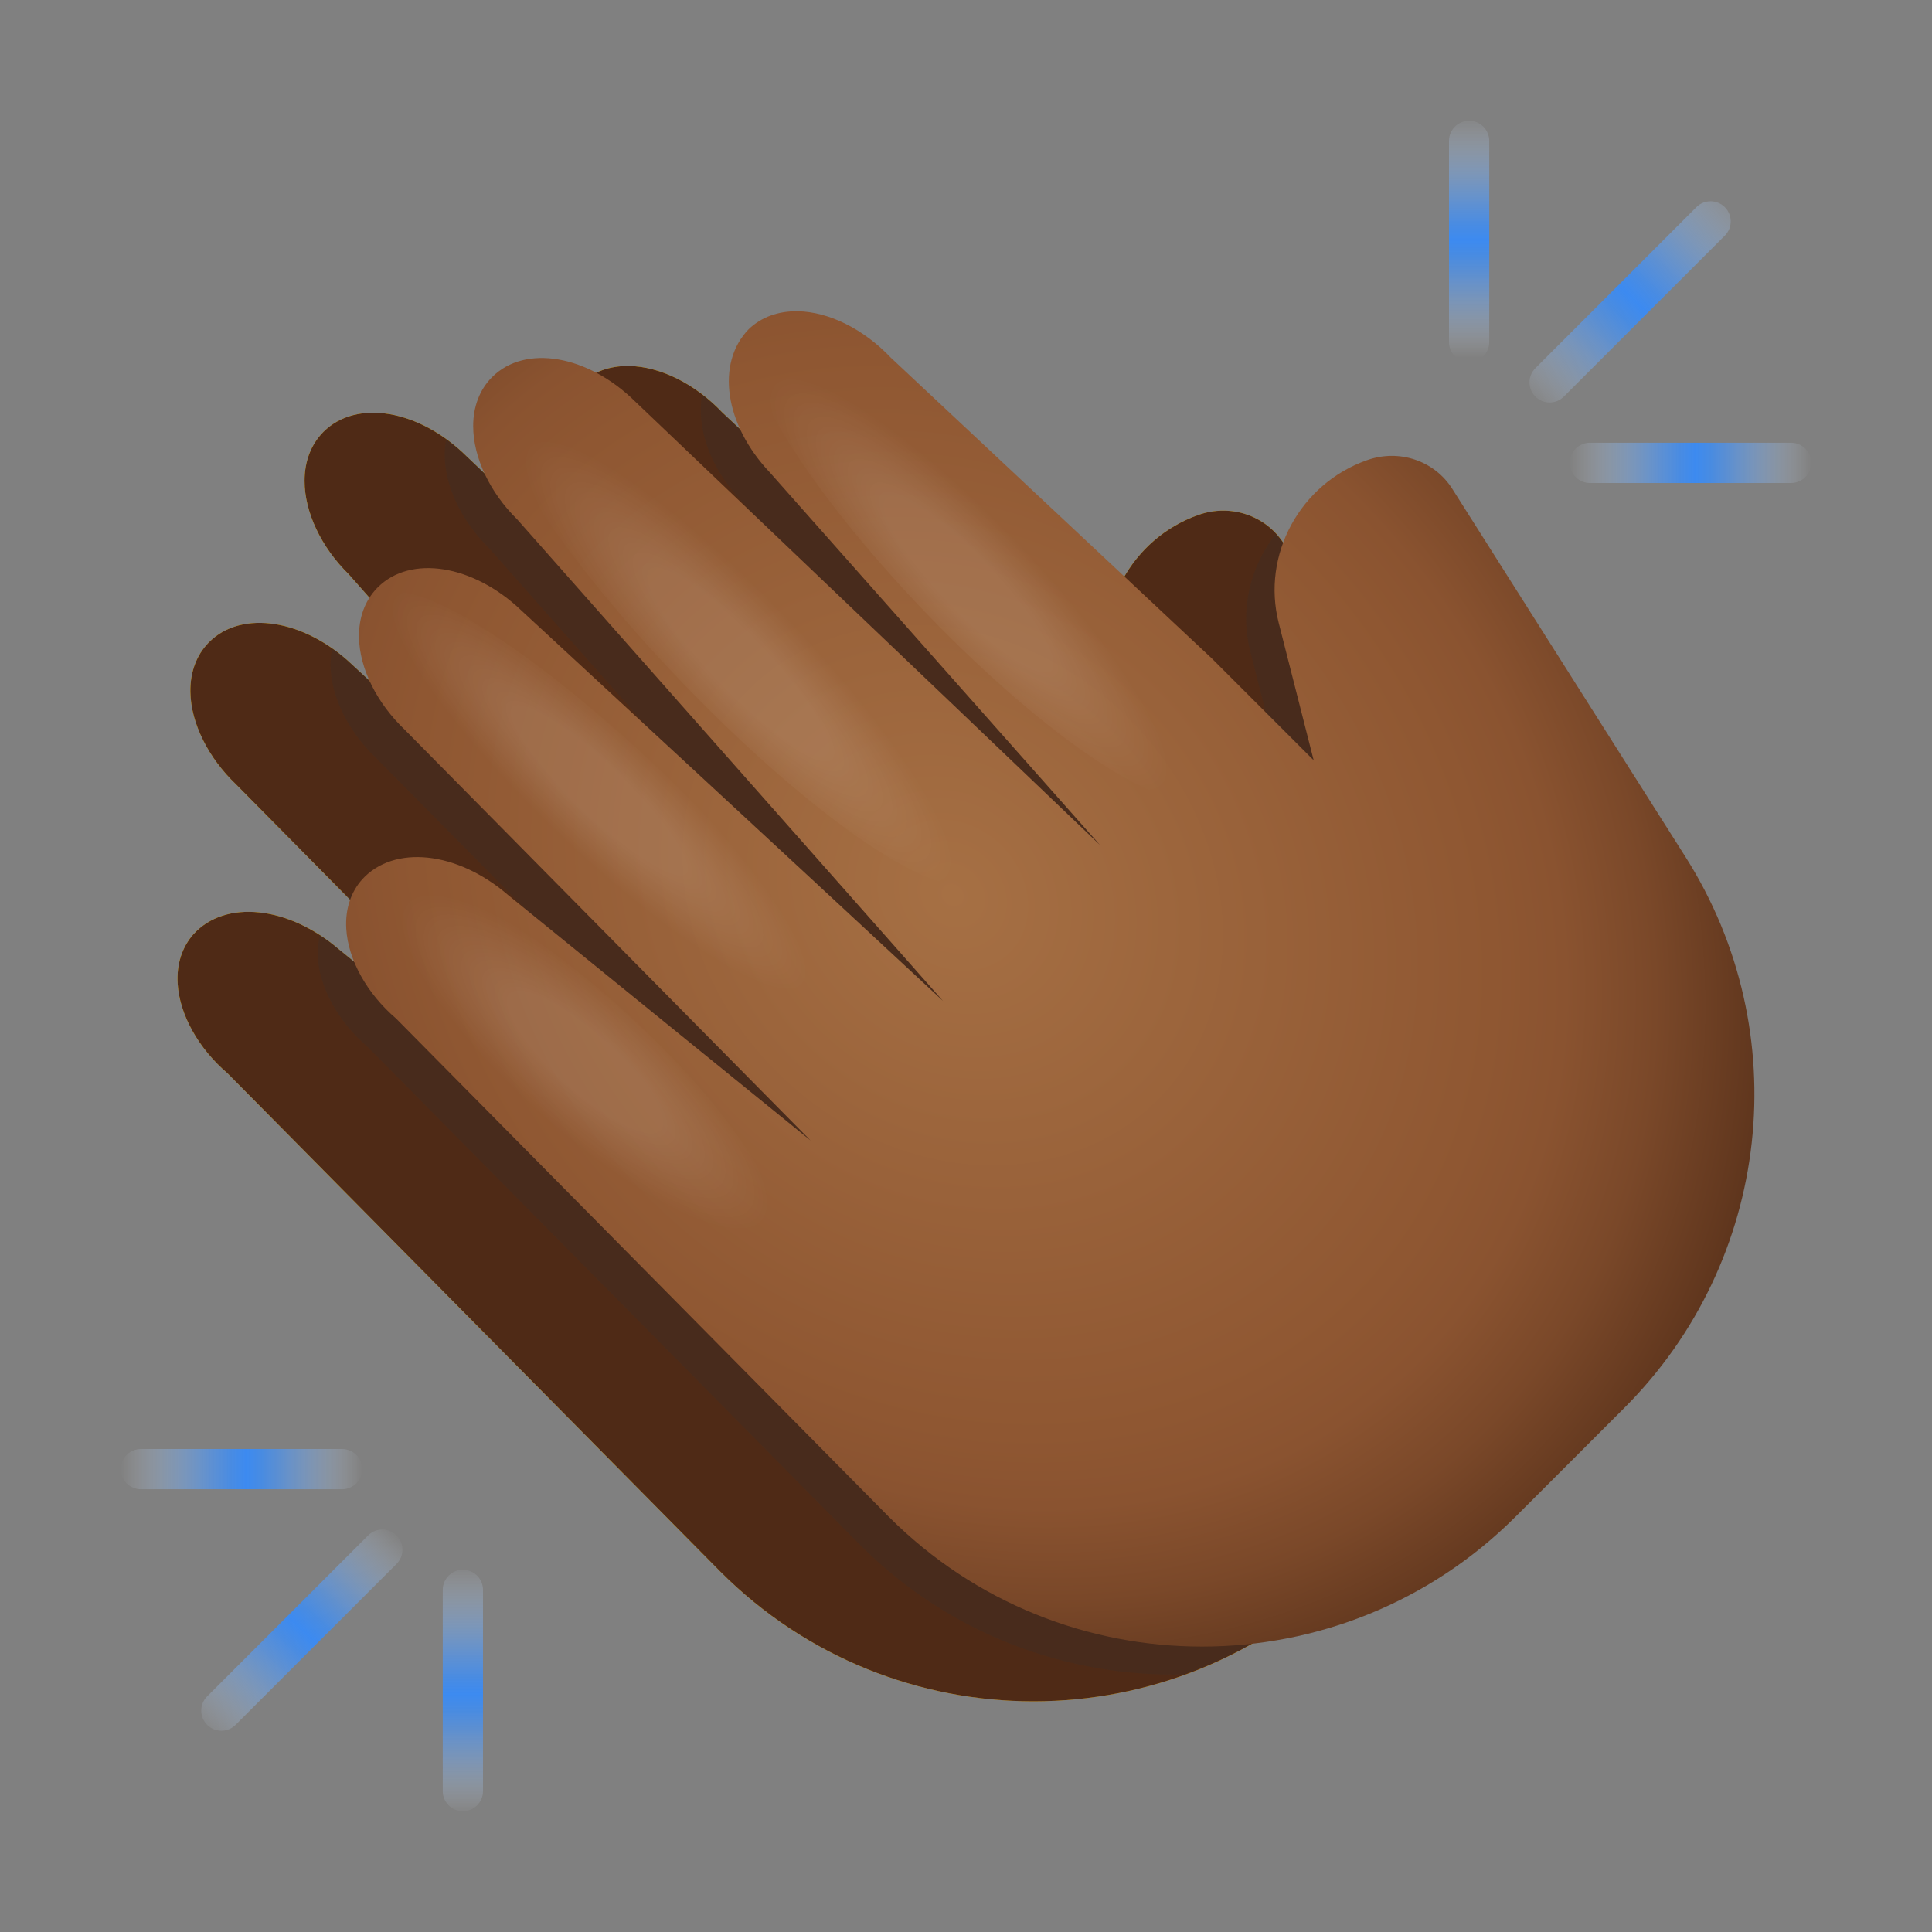 <svg xmlns="http://www.w3.org/2000/svg"  viewBox="0 0 48 48" width="48px" height="48px"><rect x="0" y="0" width="48" height="48" fill="#808080" stroke="none"/><linearGradient id="BvNRQ0O_SBg6w0b19t313a" x1="43.311" x2="38.034" y1="4.553" y2="10.085" gradientUnits="userSpaceOnUse"><stop offset="0" stop-color="#f1f7fe" stop-opacity="0"/><stop offset=".006" stop-color="#edf5fe" stop-opacity=".012"/><stop offset=".104" stop-color="#b8d5fa" stop-opacity=".2"/><stop offset=".2" stop-color="#8bbaf6" stop-opacity=".384"/><stop offset=".291" stop-color="#69a5f3" stop-opacity=".559"/><stop offset=".377" stop-color="#5096f2" stop-opacity=".725"/><stop offset=".456" stop-color="#418df0" stop-opacity=".876"/><stop offset=".52" stop-color="#3c8af0"/><stop offset=".585" stop-color="#408df0" stop-opacity=".864"/><stop offset=".657" stop-color="#4e95f1" stop-opacity=".715"/><stop offset=".732" stop-color="#64a2f3" stop-opacity=".559"/><stop offset=".808" stop-color="#82b4f5" stop-opacity=".399"/><stop offset=".887" stop-color="#aaccf8" stop-opacity=".236"/><stop offset=".965" stop-color="#dae9fc" stop-opacity=".072"/><stop offset="1" stop-color="#f1f7fe" stop-opacity="0"/></linearGradient><path fill="url(#BvNRQ0O_SBg6w0b19t313a)" d="M38.5,10c-0.128,0-0.256-0.049-0.354-0.146c-0.195-0.195-0.195-0.512,0-0.707l4-4 c0.195-0.195,0.512-0.195,0.707,0s0.195,0.512,0,0.707l-4,4C38.756,9.951,38.628,10,38.5,10z"/><linearGradient id="BvNRQ0O_SBg6w0b19t313b" x1="36.5" x2="36.5" y1="2.803" y2="8.888" gradientUnits="userSpaceOnUse"><stop offset="0" stop-color="#f1f7fe" stop-opacity="0"/><stop offset=".006" stop-color="#edf5fe" stop-opacity=".012"/><stop offset=".104" stop-color="#b8d5fa" stop-opacity=".2"/><stop offset=".2" stop-color="#8bbaf6" stop-opacity=".384"/><stop offset=".291" stop-color="#69a5f3" stop-opacity=".559"/><stop offset=".377" stop-color="#5096f2" stop-opacity=".725"/><stop offset=".456" stop-color="#418df0" stop-opacity=".876"/><stop offset=".52" stop-color="#3c8af0"/><stop offset=".585" stop-color="#408df0" stop-opacity=".864"/><stop offset=".657" stop-color="#4e95f1" stop-opacity=".715"/><stop offset=".732" stop-color="#64a2f3" stop-opacity=".559"/><stop offset=".808" stop-color="#82b4f5" stop-opacity=".399"/><stop offset=".887" stop-color="#aaccf8" stop-opacity=".236"/><stop offset=".965" stop-color="#dae9fc" stop-opacity=".072"/><stop offset="1" stop-color="#f1f7fe" stop-opacity="0"/></linearGradient><path fill="url(#BvNRQ0O_SBg6w0b19t313b)" d="M36.5,9C36.224,9,36,8.776,36,8.5v-5C36,3.224,36.224,3,36.5,3S37,3.224,37,3.5v5 C37,8.776,36.776,9,36.5,9z"/><linearGradient id="BvNRQ0O_SBg6w0b19t313c" x1="39" x2="45" y1="11.5" y2="11.5" gradientUnits="userSpaceOnUse"><stop offset="0" stop-color="#f1f7fe" stop-opacity="0"/><stop offset=".006" stop-color="#edf5fe" stop-opacity=".012"/><stop offset=".104" stop-color="#b8d5fa" stop-opacity=".2"/><stop offset=".2" stop-color="#8bbaf6" stop-opacity=".384"/><stop offset=".291" stop-color="#69a5f3" stop-opacity=".559"/><stop offset=".377" stop-color="#5096f2" stop-opacity=".725"/><stop offset=".456" stop-color="#418df0" stop-opacity=".876"/><stop offset=".52" stop-color="#3c8af0"/><stop offset=".585" stop-color="#408df0" stop-opacity=".864"/><stop offset=".657" stop-color="#4e95f1" stop-opacity=".715"/><stop offset=".732" stop-color="#64a2f3" stop-opacity=".559"/><stop offset=".808" stop-color="#82b4f5" stop-opacity=".399"/><stop offset=".887" stop-color="#aaccf8" stop-opacity=".236"/><stop offset=".965" stop-color="#dae9fc" stop-opacity=".072"/><stop offset="1" stop-color="#f1f7fe" stop-opacity="0"/></linearGradient><path fill="url(#BvNRQ0O_SBg6w0b19t313c)" d="M44.5,12h-5c-0.276,0-0.5-0.224-0.5-0.5s0.224-0.5,0.5-0.5h5c0.276,0,0.5,0.224,0.5,0.5 S44.776,12,44.5,12z"/><linearGradient id="BvNRQ0O_SBg6w0b19t313d" x1="5.022" x2="9.809" y1="43.166" y2="38.017" gradientUnits="userSpaceOnUse"><stop offset="0" stop-color="#f1f7fe" stop-opacity="0"/><stop offset=".006" stop-color="#edf5fe" stop-opacity=".012"/><stop offset=".104" stop-color="#b8d5fa" stop-opacity=".2"/><stop offset=".2" stop-color="#8bbaf6" stop-opacity=".384"/><stop offset=".291" stop-color="#69a5f3" stop-opacity=".559"/><stop offset=".377" stop-color="#5096f2" stop-opacity=".725"/><stop offset=".456" stop-color="#418df0" stop-opacity=".876"/><stop offset=".52" stop-color="#3c8af0"/><stop offset=".585" stop-color="#408df0" stop-opacity=".864"/><stop offset=".657" stop-color="#4e95f1" stop-opacity=".715"/><stop offset=".732" stop-color="#64a2f3" stop-opacity=".559"/><stop offset=".808" stop-color="#82b4f5" stop-opacity=".399"/><stop offset=".887" stop-color="#aaccf8" stop-opacity=".236"/><stop offset=".965" stop-color="#dae9fc" stop-opacity=".072"/><stop offset="1" stop-color="#f1f7fe" stop-opacity="0"/></linearGradient><path fill="url(#BvNRQ0O_SBg6w0b19t313d)" d="M5.5,43c-0.128,0-0.256-0.049-0.354-0.146c-0.195-0.195-0.195-0.512,0-0.707l4-4 c0.195-0.195,0.512-0.195,0.707,0s0.195,0.512,0,0.707l-4,4C5.756,42.951,5.628,43,5.5,43z"/><linearGradient id="BvNRQ0O_SBg6w0b19t313e" x1="11.5" x2="11.5" y1="38.803" y2="45.122" gradientUnits="userSpaceOnUse"><stop offset="0" stop-color="#f1f7fe" stop-opacity="0"/><stop offset=".006" stop-color="#edf5fe" stop-opacity=".012"/><stop offset=".104" stop-color="#b8d5fa" stop-opacity=".2"/><stop offset=".2" stop-color="#8bbaf6" stop-opacity=".384"/><stop offset=".291" stop-color="#69a5f3" stop-opacity=".559"/><stop offset=".377" stop-color="#5096f2" stop-opacity=".725"/><stop offset=".456" stop-color="#418df0" stop-opacity=".876"/><stop offset=".52" stop-color="#3c8af0"/><stop offset=".585" stop-color="#408df0" stop-opacity=".864"/><stop offset=".657" stop-color="#4e95f1" stop-opacity=".715"/><stop offset=".732" stop-color="#64a2f3" stop-opacity=".559"/><stop offset=".808" stop-color="#82b4f5" stop-opacity=".399"/><stop offset=".887" stop-color="#aaccf8" stop-opacity=".236"/><stop offset=".965" stop-color="#dae9fc" stop-opacity=".072"/><stop offset="1" stop-color="#f1f7fe" stop-opacity="0"/></linearGradient><path fill="url(#BvNRQ0O_SBg6w0b19t313e)" d="M11.5,45c-0.276,0-0.5-0.224-0.5-0.5v-5c0-0.276,0.224-0.5,0.5-0.5s0.5,0.224,0.5,0.5v5 C12,44.776,11.776,45,11.5,45z"/><linearGradient id="BvNRQ0O_SBg6w0b19t313f" x1="3" x2="9" y1="36.5" y2="36.5" gradientUnits="userSpaceOnUse"><stop offset="0" stop-color="#f1f7fe" stop-opacity="0"/><stop offset=".006" stop-color="#edf5fe" stop-opacity=".012"/><stop offset=".104" stop-color="#b8d5fa" stop-opacity=".2"/><stop offset=".2" stop-color="#8bbaf6" stop-opacity=".384"/><stop offset=".291" stop-color="#69a5f3" stop-opacity=".559"/><stop offset=".377" stop-color="#5096f2" stop-opacity=".725"/><stop offset=".456" stop-color="#418df0" stop-opacity=".876"/><stop offset=".52" stop-color="#3c8af0"/><stop offset=".585" stop-color="#408df0" stop-opacity=".864"/><stop offset=".657" stop-color="#4e95f1" stop-opacity=".715"/><stop offset=".732" stop-color="#64a2f3" stop-opacity=".559"/><stop offset=".808" stop-color="#82b4f5" stop-opacity=".399"/><stop offset=".887" stop-color="#aaccf8" stop-opacity=".236"/><stop offset=".965" stop-color="#dae9fc" stop-opacity=".072"/><stop offset="1" stop-color="#f1f7fe" stop-opacity="0"/></linearGradient><path fill="url(#BvNRQ0O_SBg6w0b19t313f)" d="M8.5,37h-5C3.224,37,3,36.776,3,36.5S3.224,36,3.5,36h5C8.776,36,9,36.224,9,36.5 S8.776,37,8.5,37z"/><radialGradient id="BvNRQ0O_SBg6w0b19t313g" cx="100.367" cy="164.018" r="19.698" gradientTransform="rotate(-45.001 -121.06 197.224) scale(1 1.056)" gradientUnits="userSpaceOnUse"><stop offset="0" stop-color="#ffe16e"/><stop offset=".629" stop-color="#ffd226"/><stop offset=".75" stop-color="#fdcd23"/><stop offset=".9" stop-color="#f6bd1b"/><stop offset="1" stop-color="#f0af13"/></radialGradient><path fill="url(#BvNRQ0O_SBg6w0b19t313g)" d="M29.78,12.791c-1.669,0.585-2.63,2.352-2.2,4.043l0.869,3.415l-2.527-2.527	c-2.667-2.498-7.916-7.416-7.978-7.475c-0.675-0.711-1.541-1.142-2.316-1.154c-0.484-0.007-0.905,0.147-1.216,0.446	c-0.822,0.846-0.6,2.375,0.531,3.565l8.2,9.254c-4.327-4.139-11.497-10.97-11.551-11.022c-1.177-1.16-2.736-1.426-3.555-0.607	c-0.002,0.002-0.004,0.004-0.006,0.006c-0.303,0.307-0.464,0.726-0.464,1.211c-0.001,0.777,0.415,1.651,1.094,2.318l10.58,11.966	c-3.602-3.351-10.404-9.634-10.489-9.714c-1.19-1.131-2.745-1.375-3.555-0.564c-0.007,0.007-0.014,0.014-0.021,0.021	c-0.299,0.311-0.453,0.732-0.446,1.216c0.011,0.775,0.443,1.642,1.143,2.307l10.077,10.2c0,0-7.467-6.057-7.529-6.11	c-1.256-1.077-2.822-1.244-3.612-0.378c-0.287,0.323-0.424,0.748-0.395,1.23c0.046,0.771,0.519,1.613,1.237,2.226l12.249,12.386	c4.296,4.296,11.266,4.291,15.567-0.011l2.702-2.702c3.649-3.649,4.279-9.337,1.517-13.688L31.892,13.5	C31.445,12.804,30.575,12.513,29.78,12.791z"/><path fill="#4f2a16" d="M29.78,12.791c-1.669,0.585-2.63,2.352-2.2,4.043l0.869,3.415l-2.527-2.527	c-2.667-2.498-7.916-7.416-7.978-7.475c-0.675-0.711-1.541-1.142-2.316-1.154c-0.484-0.007-0.905,0.147-1.216,0.446	c-0.822,0.846-0.6,2.375,0.531,3.565l8.2,9.254c-4.327-4.139-11.497-10.97-11.551-11.022c-1.177-1.16-2.736-1.426-3.555-0.607	c-0.002,0.002-0.004,0.004-0.006,0.006c-0.303,0.307-0.464,0.726-0.464,1.211c-0.001,0.777,0.415,1.651,1.094,2.318l10.58,11.966	c-3.602-3.351-10.404-9.634-10.489-9.714c-1.19-1.131-2.745-1.375-3.555-0.564c-0.007,0.007-0.014,0.014-0.021,0.021	c-0.299,0.311-0.453,0.732-0.446,1.216c0.011,0.775,0.443,1.642,1.143,2.307l10.077,10.2c0,0-7.467-6.057-7.529-6.11	c-1.256-1.077-2.822-1.244-3.612-0.378c-0.287,0.323-0.424,0.748-0.395,1.23c0.046,0.771,0.519,1.613,1.237,2.226l12.249,12.386	c4.296,4.296,11.266,4.291,15.567-0.011l2.702-2.702c3.649-3.649,4.279-9.337,1.517-13.688L31.892,13.5	C31.445,12.804,30.575,12.513,29.78,12.791z"/><path fill="#303030" d="M31.062,16.181l0.869,3.415l-2.527-2.527c-0.532-0.498-1.168-1.094-1.844-1.727	c-0.1,0.483-0.108,0.99,0.02,1.492l0.869,3.415l-2.527-2.527c-2.667-2.498-7.916-7.416-7.978-7.475	c-0.157-0.165-0.326-0.312-0.5-0.445c-0.148,0.816,0.187,1.813,0.98,2.648l8.2,9.254c-4.327-4.139-11.497-10.97-11.551-11.022	c-0.301-0.296-0.626-0.532-0.958-0.708c-0.429,0.873-0.131,2.121,0.827,3.129l8.2,9.254c-4.327-4.139-11.497-10.97-11.551-11.022	c-0.162-0.16-0.332-0.298-0.505-0.423c-0.024,0.121-0.038,0.248-0.038,0.38c-0.001,0.777,0.415,1.651,1.094,2.318l10.58,11.966	c-3.602-3.351-10.404-9.634-10.489-9.714c-0.948-0.9-2.121-1.228-2.971-0.918l9.979,11.286c-3.602-3.351-10.404-9.634-10.489-9.714	c-0.16-0.152-0.327-0.285-0.497-0.404c-0.028,0.135-0.046,0.275-0.044,0.424c0.011,0.775,0.443,1.642,1.143,2.307l10.077,10.2	c0,0-7.467-6.057-7.529-6.11c-1.099-0.942-2.436-1.188-3.281-0.655l7.329,7.418c0,0-7.467-6.057-7.529-6.11	c-0.153-0.132-0.312-0.249-0.472-0.353c-0.042,0.174-0.064,0.356-0.053,0.551c0.046,0.771,0.519,1.613,1.237,2.226l12.249,12.386	c2.212,2.212,5.132,3.274,8.033,3.206c1.478-0.533,2.868-1.38,4.053-2.564l2.702-2.702c3.649-3.649,4.279-9.337,1.517-13.688	L31.892,13.5c-0.056-0.088-0.136-0.149-0.205-0.223C31.062,14.081,30.798,15.144,31.062,16.181z" opacity=".23"/><radialGradient id="BvNRQ0O_SBg6w0b19t313h" cx="105.012" cy="166.74" r="19.698" gradientTransform="rotate(-45.001 -142.486 206.098) scale(1 1.161)" gradientUnits="userSpaceOnUse"><stop offset="0" stop-color="#a67044"/><stop offset=".629" stop-color="#8f5732"/><stop offset=".713" stop-color="#8a5330"/><stop offset=".818" stop-color="#7a4829"/><stop offset=".934" stop-color="#61371e"/><stop offset="1" stop-color="#4f2a16"/></radialGradient><path fill="url(#BvNRQ0O_SBg6w0b19t313h)" d="M33.969,11.431c-1.669,0.585-2.63,2.352-2.2,4.043l0.869,3.415l-2.527-2.527	c-2.667-2.498-7.916-7.416-7.978-7.475c-0.675-0.711-1.541-1.142-2.316-1.154c-0.484-0.007-0.905,0.147-1.216,0.446	c-0.822,0.846-0.6,2.375,0.531,3.565l8.2,9.254c-4.327-4.139-11.497-10.97-11.551-11.022c-1.177-1.16-2.736-1.426-3.555-0.607	c-0.002,0.002-0.004,0.004-0.006,0.006c-0.303,0.307-0.464,0.726-0.464,1.211c-0.001,0.777,0.415,1.651,1.094,2.318l10.58,11.966	c-3.602-3.351-10.404-9.634-10.489-9.714c-1.19-1.131-2.745-1.375-3.555-0.564c-0.007,0.007-0.014,0.014-0.021,0.021	c-0.299,0.311-0.453,0.732-0.446,1.216c0.011,0.775,0.443,1.642,1.143,2.307l10.077,10.2c0,0-7.467-6.057-7.529-6.11	c-1.256-1.077-2.822-1.244-3.612-0.378c-0.287,0.323-0.424,0.748-0.395,1.23c0.046,0.771,0.519,1.613,1.237,2.226l12.249,12.386	c4.296,4.296,11.265,4.291,15.567-0.011l2.702-2.702c3.649-3.649,4.279-9.337,1.517-13.688l-5.796-9.148	C35.634,11.444,34.764,11.152,33.969,11.431z"/><radialGradient id="BvNRQ0O_SBg6w0b19t313i" cx="-1728.341" cy="272.183" r="4.385" gradientTransform="matrix(.233 -.243 1.159 1.109 102.137 -702.197)" gradientUnits="userSpaceOnUse"><stop offset=".425" stop-color="#fff"/><stop offset="1" stop-color="#fff" stop-opacity="0"/></radialGradient><path fill="url(#BvNRQ0O_SBg6w0b19t313i)" d="M16.448,19.181c3.192,3.052,5.271,6.059,4.644,6.716	c-0.628,0.656-3.724-1.286-6.917-4.338s-5.271-6.059-4.644-6.716S13.256,16.129,16.448,19.181z" opacity=".1"/><radialGradient id="BvNRQ0O_SBg6w0b19t313j" cx="-1791.665" cy="282.706" r="4.385" gradientTransform="matrix(.268 -.258 1.186 1.234 163.217 -794.661)" gradientUnits="userSpaceOnUse"><stop offset=".425" stop-color="#fff"/><stop offset="1" stop-color="#fff" stop-opacity="0"/></radialGradient><path fill="url(#BvNRQ0O_SBg6w0b19t313j)" d="M19.562,14.437c3.265,3.396,5.326,6.713,4.604,7.408	c-0.723,0.695-3.955-1.496-7.22-4.892s-5.326-6.713-4.604-7.408C13.064,8.851,16.297,11.041,19.562,14.437z" opacity=".1"/><radialGradient id="BvNRQ0O_SBg6w0b19t313k" cx="-1841.775" cy="372.027" r="4.385" gradientTransform="matrix(.263 -.253 1.103 1.148 98.109 -878.534)" gradientUnits="userSpaceOnUse"><stop offset=".425" stop-color="#fff"/><stop offset="1" stop-color="#fff" stop-opacity="0"/></radialGradient><path fill="url(#BvNRQ0O_SBg6w0b19t313k)" d="M25.568,12.756c3.038,3.16,4.926,6.274,4.217,6.956	c-0.709,0.681-3.746-1.328-6.784-4.488s-4.926-6.274-4.217-6.956C19.493,7.587,22.53,9.596,25.568,12.756z" opacity=".1"/><radialGradient id="BvNRQ0O_SBg6w0b19t313l" cx="-2124.985" cy="301.073" r="4.385" gradientTransform="matrix(.259 -.288 1.01 .909 260.807 -859.302)" gradientUnits="userSpaceOnUse"><stop offset=".425" stop-color="#fff"/><stop offset="1" stop-color="#fff" stop-opacity="0"/></radialGradient><path fill="url(#BvNRQ0O_SBg6w0b19t313l)" d="M15.45,25.069c2.782,2.503,4.47,5.162,3.772,5.939s-3.52-0.623-6.302-3.127	s-4.47-5.162-3.772-5.939C9.847,21.166,12.668,22.566,15.45,25.069z" opacity=".1"/></svg>